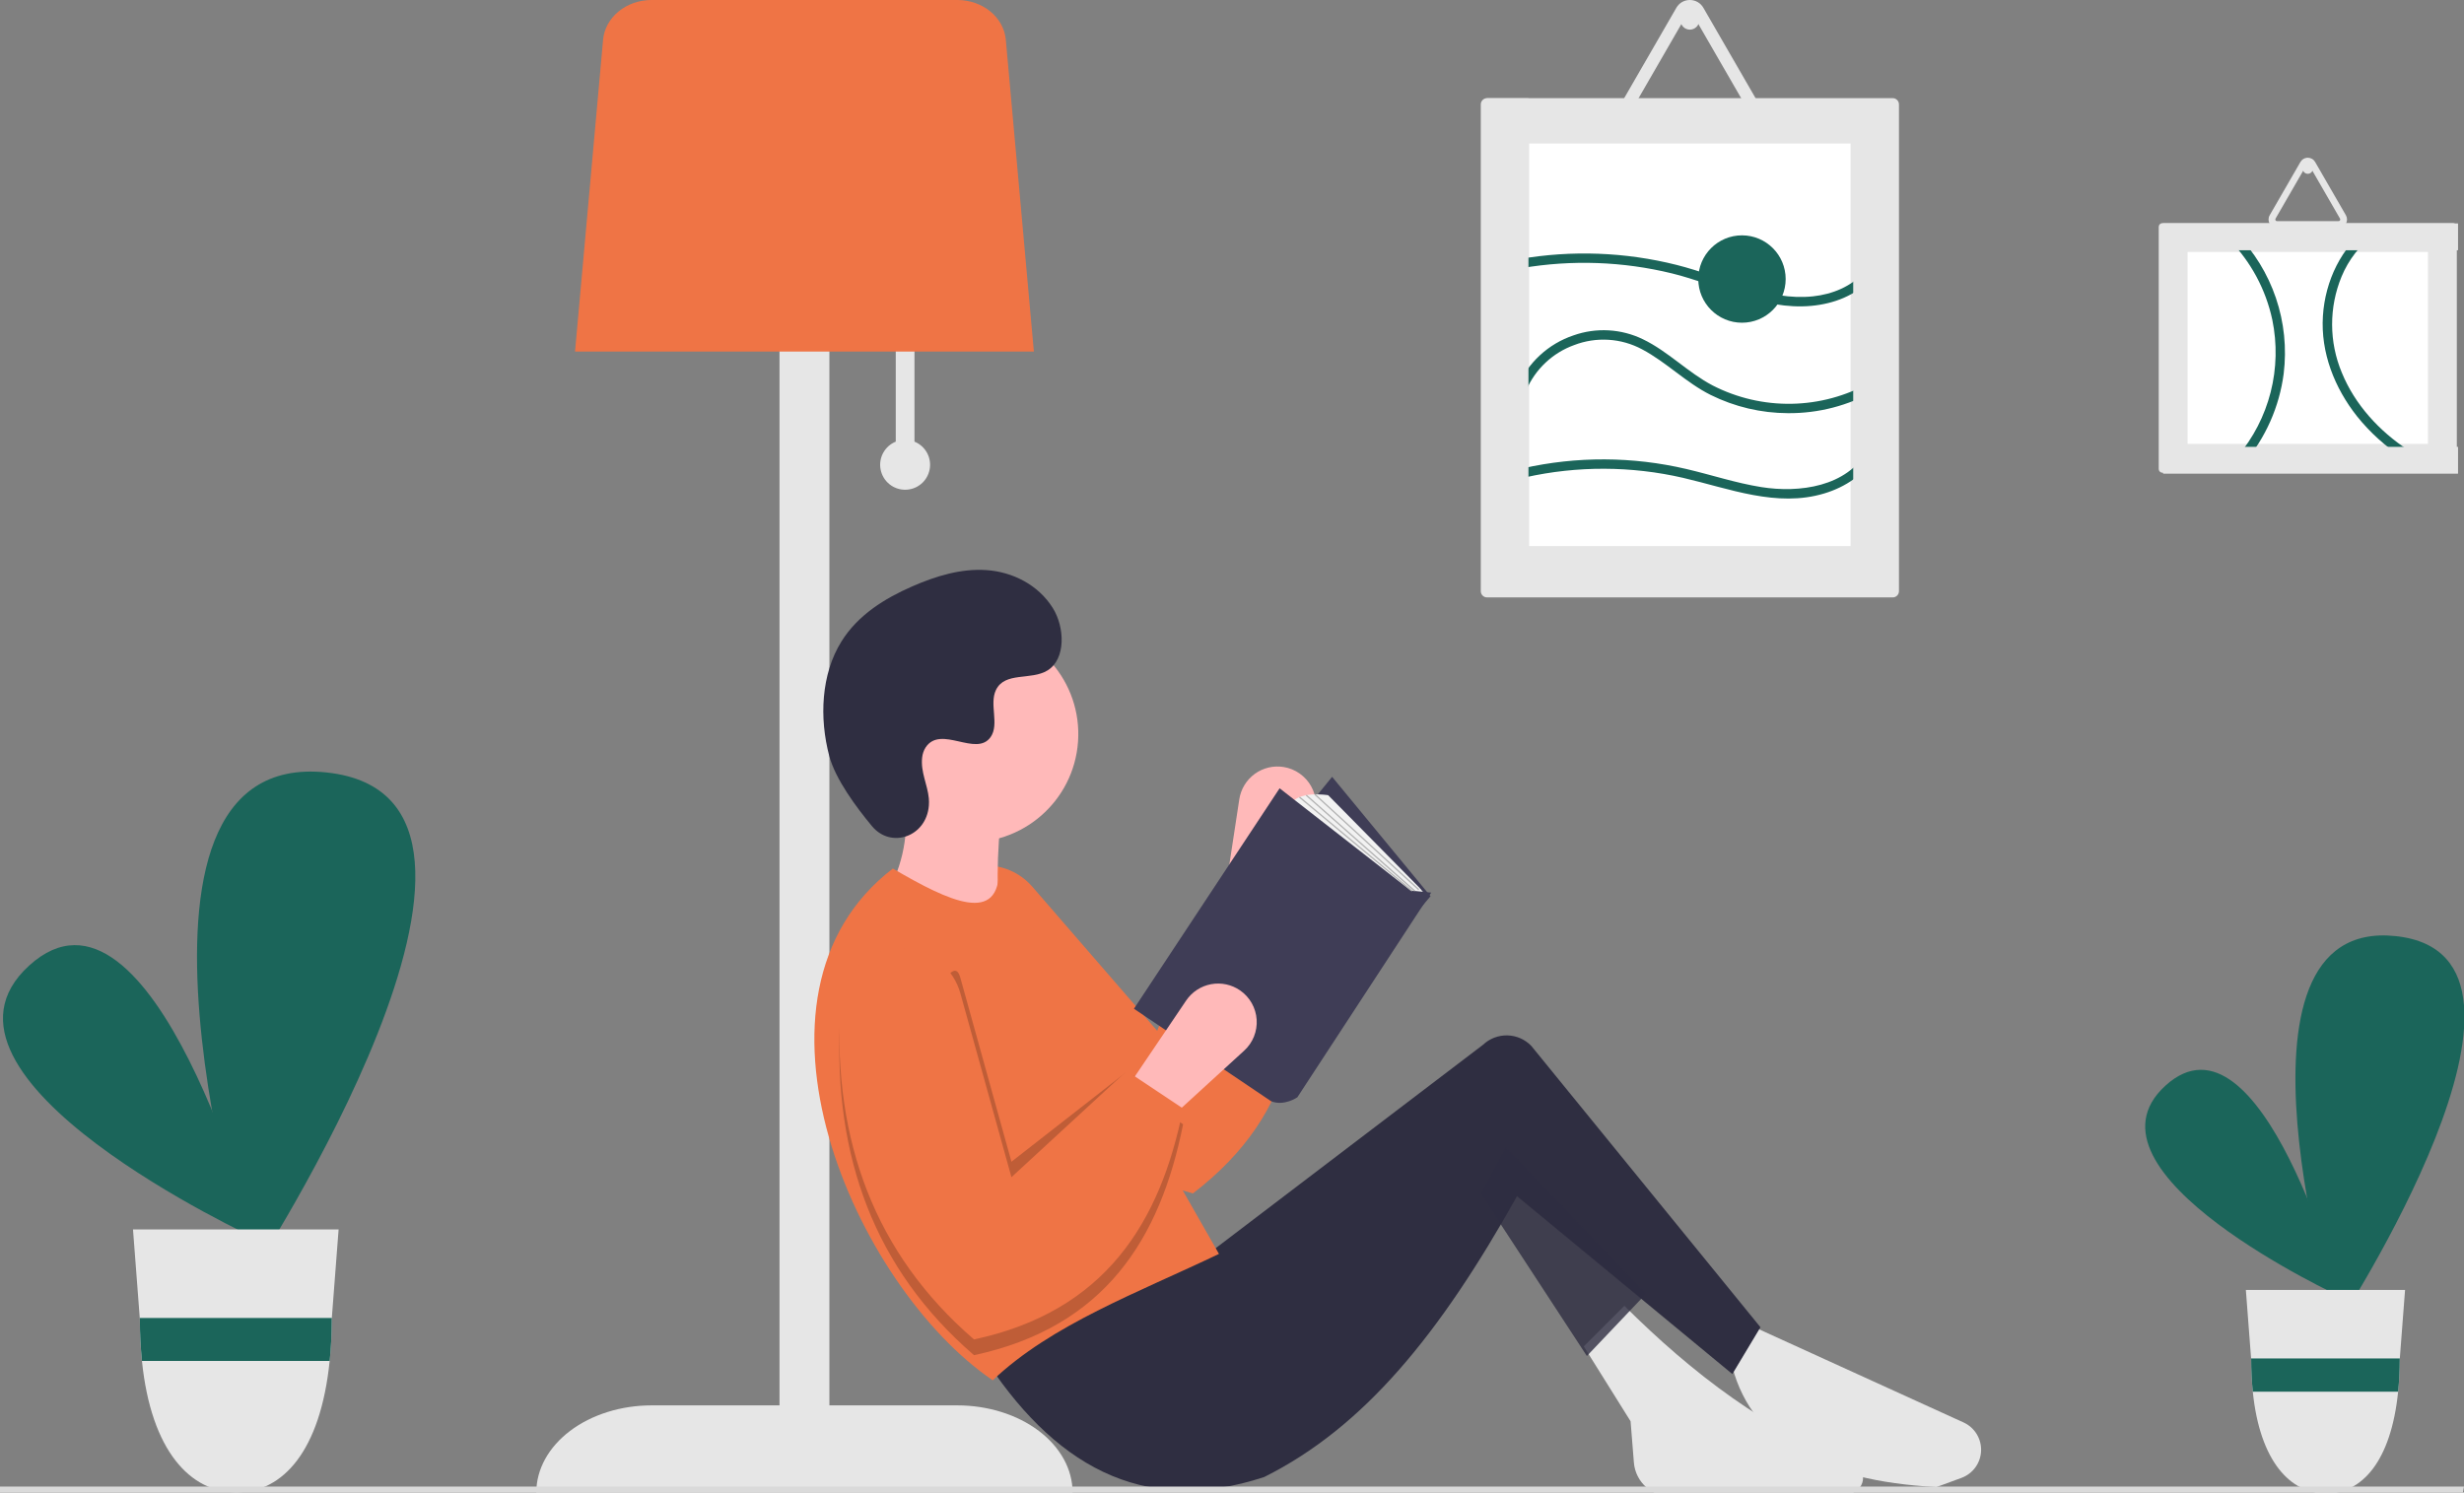 <svg width="827" height="501" viewBox="0 0 827 501" fill="none" xmlns="http://www.w3.org/2000/svg">
<rect x="0" y="0" width="827" height="501" fill="#808080" stroke="none"/>
<g clip-path="url(#clip0_73_68)">
<path d="M86.108 415.813C86.108 415.813 -31.524 361.661 9.8 324.107C51.124 286.553 86.108 415.813 86.108 415.813Z" fill="#1B655A"/>
<path d="M84.06 428.45C84.06 428.45 29.992 250.799 109.609 259.295C189.226 267.791 84.06 428.45 84.06 428.45Z" fill="#1B655A"/>
<path d="M44.639 412.694L46.908 442.411L46.944 442.924C46.941 447.566 47.175 452.206 47.644 456.824C50.724 487.135 63.961 500.949 79.432 500.949C94.903 500.949 107.564 487.135 110.644 456.823C111.114 452.205 111.347 447.565 111.344 442.923L111.362 442.509L111.371 442.409L113.649 412.692L44.639 412.694Z" fill="#E6E6E6"/>
<path d="M111.376 442.411L111.367 442.511L111.349 442.925C111.352 447.567 111.119 452.207 110.649 456.825H47.649C47.18 452.207 46.946 447.567 46.949 442.925L46.913 442.412L111.376 442.411Z" fill="#1B655A"/>
<path d="M785.892 435.408C785.892 435.408 694.819 393.482 726.813 364.408C758.807 335.334 785.892 435.408 785.892 435.408Z" fill="#1B655A"/>
<path d="M784.307 445.191C784.307 445.191 742.446 307.651 804.088 314.229C865.73 320.807 784.307 445.191 784.307 445.191Z" fill="#1B655A"/>
<path d="M753.785 432.993L755.542 456.001L755.57 456.401C755.569 459.993 755.75 463.584 756.114 467.159C758.498 490.627 768.747 501.322 780.725 501.322C792.703 501.322 802.506 490.622 804.89 467.159C805.254 463.584 805.436 459.993 805.434 456.401L805.448 456.08L805.455 456.003L807.219 432.995L753.785 432.993Z" fill="#E6E6E6"/>
<path d="M805.455 456L805.448 456.077L805.434 456.398C805.436 459.991 805.254 463.582 804.89 467.156H756.114C755.75 463.582 755.568 459.991 755.57 456.398L755.542 455.998L805.455 456Z" fill="#1B655A"/>
<path d="M306.93 148.247V107.83H300.645V148.247C298.843 148.976 297.35 150.31 296.423 152.019C295.495 153.728 295.192 155.706 295.563 157.615C295.935 159.524 296.958 161.244 298.459 162.48C299.959 163.717 301.843 164.393 303.788 164.393C305.732 164.393 307.616 163.717 309.117 162.48C310.617 161.244 311.641 159.524 312.012 157.615C312.384 155.706 312.08 153.728 311.153 152.019C310.226 150.31 308.733 148.976 306.93 148.247Z" fill="#E6E6E6"/>
<path d="M321.277 471.746H278.372V78H261.627V471.746H218.725C213.64 471.746 208.604 472.502 203.906 473.972C199.208 475.442 194.939 477.597 191.343 480.313C187.747 483.03 184.894 486.255 182.948 489.804C181.002 493.354 180 497.158 180 501H360C360 493.241 355.921 485.8 348.659 480.314C341.397 474.828 331.549 471.746 321.279 471.746L321.277 471.746Z" fill="#E6E6E6"/>
<path d="M193 118H347L337.582 13.283C337.238 9.672 335.387 6.307 332.395 3.849C329.402 1.391 325.484 0.018 321.41 0H218.59C214.516 0.018 210.598 1.391 207.605 3.849C204.613 6.307 202.762 9.672 202.418 13.283L193 118Z" fill="#EF7445"/>
<path d="M430.882 257.473C429.189 257.192 427.457 257.249 425.786 257.643C424.116 258.036 422.54 258.758 421.151 259.765C419.761 260.773 418.586 262.046 417.693 263.512C416.8 264.977 416.207 266.605 415.948 268.302L410.881 301.556L428.122 306.129L440.755 275.145C441.489 273.345 441.808 271.402 441.689 269.462C441.571 267.521 441.017 265.632 440.069 263.935C439.12 262.237 437.802 260.775 436.212 259.656C434.622 258.538 432.801 257.791 430.883 257.472L430.882 257.473Z" fill="#FFB9B9"/>
<path d="M430.56 300.494C440.128 338.518 436.01 373.294 400.381 400.603C357.647 388.823 329.224 360.403 311.881 319.094C310.803 316.526 310.256 313.765 310.274 310.98C310.292 308.195 310.875 305.442 311.986 302.888C313.097 300.334 314.714 298.031 316.74 296.119C318.766 294.207 321.158 292.726 323.772 291.764C327.7 290.32 331.974 290.106 336.027 291.15C340.079 292.195 343.718 294.448 346.458 297.611L388.388 346.011L408.058 297.211L430.56 300.494Z" fill="#EF7445"/>
<path d="M649.926 499.17C610.906 497.097 586.666 483.699 580.796 456.225L587.081 444.703L659.034 477.481C660.851 478.308 662.381 479.657 663.429 481.356C664.476 483.055 664.996 485.028 664.92 487.022C664.844 489.017 664.176 490.944 663.002 492.559C661.828 494.173 660.201 495.402 658.326 496.089L649.926 499.17Z" fill="#E6E6E6"/>
<path d="M619.775 501.445C599.501 500.831 580.004 501.022 561.529 502.272C558.289 502.494 555.091 501.428 552.631 499.307C550.171 497.186 548.646 494.181 548.387 490.943L547.278 477.078L531.567 451.94L545.184 438.323C568.067 461.114 593.163 480.257 622.969 491.637C623.927 492.293 624.647 493.242 625.021 494.341C625.394 495.441 625.402 496.631 625.043 497.735C624.683 498.839 623.976 499.797 623.026 500.466C622.077 501.134 620.937 501.478 619.776 501.444L619.775 501.445Z" fill="#E6E6E6"/>
<path d="M509.16 401.528C483.271 447.851 457.813 479.08 424.313 495.797C383.113 509.397 352.993 491.379 329.521 454.424L397.613 409.384L407.564 419.335L497.746 350.709C499.949 348.622 502.887 347.49 505.92 347.557C508.954 347.625 511.838 348.887 513.946 351.069L590.867 445.52L581.44 461.231L509.16 401.528Z" fill="#2F2E41"/>
<path d="M336.334 315.496L296.534 301.879C302.424 292.52 305.006 281.456 303.866 270.456H336.336C334.487 286.438 334.21 301.597 336.334 315.496Z" fill="#FFB9B9"/>
<path d="M409.13 420.905C381.855 433.955 352.999 444.543 333.191 463.326C286.902 431.893 243.998 334.264 299.673 291.548C318.673 302.669 335.653 310.627 335.286 291.548L409.13 420.905Z" fill="#EF7445"/>
<path opacity="0.2" d="M397.085 366.915L377.708 360.107L339.477 389.959L322.339 328.259C321.15 323.98 319.224 326.149 316.459 329.121C313.576 326.454 309.991 324.667 306.125 323.97C302.26 323.273 298.276 323.696 294.643 325.188C291.01 326.681 287.879 329.18 285.62 332.393C283.361 335.606 282.067 339.397 281.891 343.321C279.847 388.077 293.347 425.938 326.907 454.899C370.802 445.499 389.43 415.844 397.085 377.389L395.01 376.006C395.775 373.035 396.467 370.004 397.085 366.915Z" fill="black"/>
<path d="M398.652 320.223L431.245 358.541L480.135 300.841L447.101 260.76L398.652 320.223Z" fill="#3F3D56"/>
<path d="M471.767 302.163L433.008 270.451C435.208 265.166 445.781 266.927 445.781 266.927L476.121 297.686C477.178 298.758 478.084 299.969 478.814 301.286L471.767 302.163Z" fill="#F2F2F2"/>
<path d="M473.526 298.961L429.481 264.606L380.591 338.606L426.626 369.653C431.026 371.415 435.435 368.332 435.435 368.332L480.361 299.622L473.526 298.961Z" fill="#3F3D56"/>
<path d="M441.47 266.492L441.173 266.816L476.025 298.803L476.323 298.479L441.47 266.492Z" fill="#B3B3B3"/>
<path d="M438.568 266.765L438.276 267.096L474.701 299.253L474.993 298.923L438.568 266.765Z" fill="#B3B3B3"/>
<path d="M436.286 267.406L436.004 267.745L473.81 299.25L474.092 298.912L436.286 267.406Z" fill="#B3B3B3"/>
<path d="M416.246 332.472C414.837 331.492 413.248 330.801 411.57 330.44C409.892 330.08 408.159 330.056 406.472 330.371C404.784 330.685 403.176 331.332 401.741 332.273C400.306 333.215 399.072 334.432 398.111 335.854L379.278 363.726L392.895 375.248L417.59 352.672C419.025 351.36 420.147 349.742 420.871 347.938C421.596 346.133 421.905 344.189 421.776 342.249C421.647 340.309 421.083 338.422 420.126 336.73C419.168 335.038 417.843 333.582 416.246 332.472Z" fill="#FFB9B9"/>
<path d="M397.085 372.105C389.431 410.56 370.802 440.216 326.907 449.615C293.347 420.653 279.847 382.791 281.89 338.038C282.017 335.256 282.706 332.528 283.916 330.019C285.127 327.51 286.832 325.273 288.931 323.442C291.03 321.611 293.478 320.224 296.128 319.365C298.777 318.506 301.573 318.192 304.347 318.444C308.515 318.823 312.469 320.461 315.682 323.142C318.896 325.823 321.217 329.419 322.337 333.451L339.475 395.151L378.164 359.495L397.085 372.105Z" fill="#EF7445"/>
<path d="M499.095 32.946C498.54 32.947 498.008 33.169 497.615 33.561C497.222 33.954 497.001 34.486 497 35.041V198.441C497.001 198.996 497.222 199.528 497.615 199.921C498.008 200.314 498.54 200.535 499.095 200.536H635.261C635.816 200.535 636.348 200.314 636.741 199.921C637.134 199.528 637.355 198.996 637.356 198.441V35.041C637.355 34.486 637.134 33.954 636.741 33.561C636.348 33.169 635.816 32.947 635.261 32.946H499.095Z" fill="#E6E6E6"/>
<path d="M513.236 183.299H621.123V48.181H513.236V183.299Z" fill="white"/>
<path d="M725.791 74.891C725.459 74.891 725.141 75.023 724.906 75.258C724.672 75.492 724.54 75.81 724.54 76.142V157.435C724.54 157.767 724.672 158.085 724.906 158.319C725.141 158.554 725.459 158.686 725.791 158.686H823.343C823.674 158.686 823.992 158.554 824.227 158.319C824.461 158.085 824.593 157.767 824.594 157.435V76.142C824.593 75.81 824.461 75.492 824.227 75.258C823.992 75.023 823.674 74.891 823.343 74.891H725.791Z" fill="#E6E6E6"/>
<path d="M734.235 84.584V148.997H814.903V84.584H734.235Z" fill="white"/>
<path d="M586.227 43.466H548.127C547.206 43.47 546.301 43.23 545.502 42.771C544.704 42.312 544.041 41.651 543.581 40.853C543.12 40.056 542.879 39.151 542.881 38.23C542.883 37.309 543.128 36.406 543.592 35.61L562.641 2.616L562.689 2.535C563.105 1.833 563.681 1.24 564.37 0.803C565.06 0.367 565.842 0.1 566.655 0.023H566.683C566.846 0.008 567.011 8.68023e-05 567.177 8.68023e-05C568.097 -0.005 569.002 0.235 569.799 0.695C570.596 1.155 571.256 1.819 571.712 2.619L590.765 35.612C591.224 36.408 591.466 37.311 591.467 38.231C591.467 39.15 591.225 40.053 590.765 40.849C590.305 41.645 589.644 42.307 588.848 42.766C588.052 43.226 587.149 43.468 586.23 43.468L586.227 43.466ZM547.077 38.224C547.078 38.41 547.128 38.592 547.221 38.753C547.311 38.914 547.443 39.047 547.603 39.139C547.762 39.231 547.943 39.279 548.128 39.277H586.228C586.412 39.279 586.593 39.231 586.753 39.139C586.912 39.047 587.044 38.914 587.135 38.753C587.227 38.592 587.277 38.41 587.279 38.225C587.277 38.042 587.228 37.863 587.135 37.706L568.085 4.712C567.993 4.553 567.86 4.421 567.701 4.329C567.542 4.237 567.361 4.188 567.177 4.188C566.993 4.188 566.813 4.237 566.653 4.329C566.494 4.421 566.362 4.553 566.27 4.712L547.221 37.706C547.127 37.863 547.078 38.041 547.077 38.224Z" fill="#E6E6E6"/>
<path d="M567.177 9.949C568.912 9.949 570.319 8.542 570.319 6.807C570.319 5.072 568.912 3.665 567.177 3.665C565.441 3.665 564.035 5.072 564.035 6.807C564.035 8.542 565.441 9.949 567.177 9.949Z" fill="#E6E6E6"/>
<path d="M784.897 76.509H764.241C763.741 76.511 763.251 76.381 762.818 76.132C762.385 75.884 762.026 75.525 761.776 75.093C761.526 74.66 761.396 74.17 761.396 73.671C761.397 73.171 761.53 72.681 761.782 72.25L772.11 54.362L772.136 54.318C772.361 53.938 772.674 53.616 773.047 53.379C773.421 53.143 773.845 52.998 774.286 52.956H774.301C774.389 52.948 774.479 52.944 774.569 52.944C775.068 52.941 775.558 53.071 775.991 53.321C776.423 53.57 776.781 53.931 777.028 54.364L787.36 72.25C787.609 72.682 787.74 73.172 787.739 73.671C787.739 74.169 787.608 74.659 787.358 75.091C787.108 75.523 786.749 75.881 786.317 76.13C785.885 76.379 785.395 76.51 784.897 76.509ZM763.671 73.667C763.671 73.768 763.698 73.867 763.749 73.954C763.798 74.041 763.869 74.114 763.956 74.163C764.042 74.213 764.141 74.239 764.241 74.238H784.897C784.996 74.239 785.095 74.213 785.181 74.163C785.268 74.114 785.339 74.041 785.389 73.954C785.439 73.867 785.466 73.769 785.467 73.668C785.466 73.569 785.439 73.472 785.389 73.387L775.06 55.497C775.01 55.411 774.938 55.339 774.852 55.289C774.765 55.239 774.667 55.213 774.568 55.213C774.468 55.213 774.37 55.239 774.283 55.289C774.197 55.339 774.125 55.411 774.076 55.497L763.748 73.385C763.697 73.47 763.67 73.567 763.67 73.666L763.671 73.667Z" fill="#E6E6E6"/>
<path d="M774.569 58.338C775.51 58.338 776.273 57.575 776.273 56.634C776.273 55.693 775.51 54.93 774.569 54.93C773.628 54.93 772.865 55.693 772.865 56.634C772.865 57.575 773.628 58.338 774.569 58.338Z" fill="#E6E6E6"/>
<path d="M512.316 130.85C513.822 127.394 516.018 124.282 518.767 121.702C521.515 119.121 524.761 117.128 528.305 115.844C531.991 114.421 535.94 113.812 539.884 114.057C543.827 114.302 547.67 115.397 551.151 117.265C559.325 121.603 565.859 128.423 574.161 132.575C582.233 136.574 591.115 138.666 600.123 138.691C610.322 138.769 620.362 136.162 629.234 131.131C629.581 130.914 629.829 130.571 629.927 130.174C630.024 129.777 629.964 129.358 629.757 129.005C629.551 128.652 629.216 128.394 628.822 128.284C628.428 128.174 628.007 128.223 627.648 128.418C619.607 132.924 610.575 135.371 601.359 135.54C592.143 135.709 583.028 133.595 574.826 129.387C566.498 125.02 559.899 117.969 551.415 113.878C547.814 112.13 543.901 111.115 539.904 110.89C535.907 110.666 531.905 111.237 528.13 112.571C523.933 113.979 520.083 116.262 516.834 119.269C513.586 122.276 511.013 125.939 509.286 130.015C508.524 131.887 511.562 132.701 512.316 130.85Z" fill="#1B655A"/>
<path d="M511.986 160.223C529.424 156.33 547.512 156.392 564.923 160.406C580.39 163.993 596.356 170.446 612.302 165.633C619.426 163.483 625.956 159.182 629.616 152.564C630.595 150.793 627.883 149.206 626.903 150.978C620.012 163.439 603.867 165.542 591.116 163.497C582.596 162.131 574.385 159.391 565.998 157.431C547.968 153.204 529.215 153.122 511.15 157.192C509.177 157.634 510.013 160.664 511.986 160.223Z" fill="#1B655A"/>
<path d="M510.855 89.985C527.575 87.141 544.7 87.75 561.176 91.775C576.568 95.546 591.613 104.162 607.888 102.675C615.423 101.986 622.883 99.215 628.001 93.451C629.34 91.943 627.125 89.713 625.779 91.229C621.363 96.202 615.003 98.779 608.479 99.475C600.957 100.275 593.566 98.719 586.406 96.505C578.481 94.054 570.782 90.949 562.724 88.923C545.487 84.595 527.535 83.925 510.024 86.957C508.035 87.297 508.878 90.325 510.859 89.987L510.855 89.985Z" fill="#1B655A"/>
<path d="M748.282 80.527C755.506 87.925 760.489 97.216 762.655 107.327C764.32 115.371 764.132 123.688 762.105 131.648C760.078 139.607 756.264 147.001 750.955 153.268C749.655 154.801 751.865 157.034 753.177 155.49C760.409 146.969 765.028 136.54 766.477 125.457C767.533 116.902 766.645 108.219 763.879 100.054C761.113 91.89 756.54 84.455 750.501 78.304C749.083 76.858 746.861 79.08 748.279 80.526L748.282 80.527Z" fill="#1B655A"/>
<path d="M795.427 75.816C785.797 82.879 780.406 94.279 779.647 106.071C778.858 118.34 783.537 130.189 791.072 139.715C795.468 145.2 800.72 149.94 806.625 153.754C808.325 154.864 809.898 152.145 808.211 151.041C798.591 144.746 790.359 135.805 785.987 125.074C783.855 119.977 782.75 114.509 782.735 108.983C782.719 103.458 783.793 97.984 785.896 92.874C788.251 87.184 792.09 82.231 797.013 78.531C798.627 77.347 797.061 74.619 795.427 75.818V75.816Z" fill="#1B655A"/>
<path d="M584.664 108.328C592.763 108.328 599.328 101.763 599.328 93.664C599.328 85.565 592.763 79 584.664 79C576.565 79 570 85.565 570 93.664C570 101.763 576.565 108.328 584.664 108.328Z" fill="#1B655A"/>
<path d="M323.053 282.632C343.062 284.035 360.42 268.953 361.824 248.944C363.227 228.935 348.145 211.576 328.136 210.173C308.127 208.77 290.769 223.852 289.365 243.861C287.962 263.87 303.044 281.228 323.053 282.632Z" fill="#FFB9B9"/>
<path opacity="0.798" d="M532.613 455.178L497 400.712L505.379 385L552.513 434.229L532.613 455.178Z" fill="#2F2E41"/>
<rect x="622" y="37" width="14" height="160" fill="#E6E6E6"/>
<rect x="825" y="150" width="9" height="99" transform="rotate(90 825 150)" fill="#E6E6E6"/>
<rect x="825" y="75" width="9" height="99" transform="rotate(90 825 75)" fill="#E6E6E6"/>
<rect x="499" y="33" width="14" height="160" fill="#E6E6E6"/>
<path d="M292.681 277.334C299.067 284.99 310.926 280.88 311.758 270.422C311.823 269.61 311.818 268.792 311.744 267.981C311.314 263.349 308.936 259.143 309.506 254.251C309.635 253.034 310.038 251.873 310.676 250.88C315.765 243.211 327.71 254.311 332.512 247.368C335.457 243.111 331.995 236.408 334.255 231.651C337.237 225.371 346.071 228.469 351.611 225.03C357.775 221.203 357.406 210.559 353.349 204.085C348.401 196.19 339.725 191.977 331.158 191.37C322.59 190.763 314.082 193.369 306.083 196.878C296.995 200.864 287.983 206.373 282.39 215.367C275.589 226.304 274.935 241.009 278.336 253.799C280.405 261.579 287.467 271.083 292.681 277.334Z" fill="#2F2E41"/>
<path d="M826.631 501H0V499H827L826.631 501Z" fill="#DADADA"/>
</g>
<defs>
<clipPath id="clip0_73_68">
<rect width="827" height="501" fill="white"/>
</clipPath>
</defs>
</svg>
